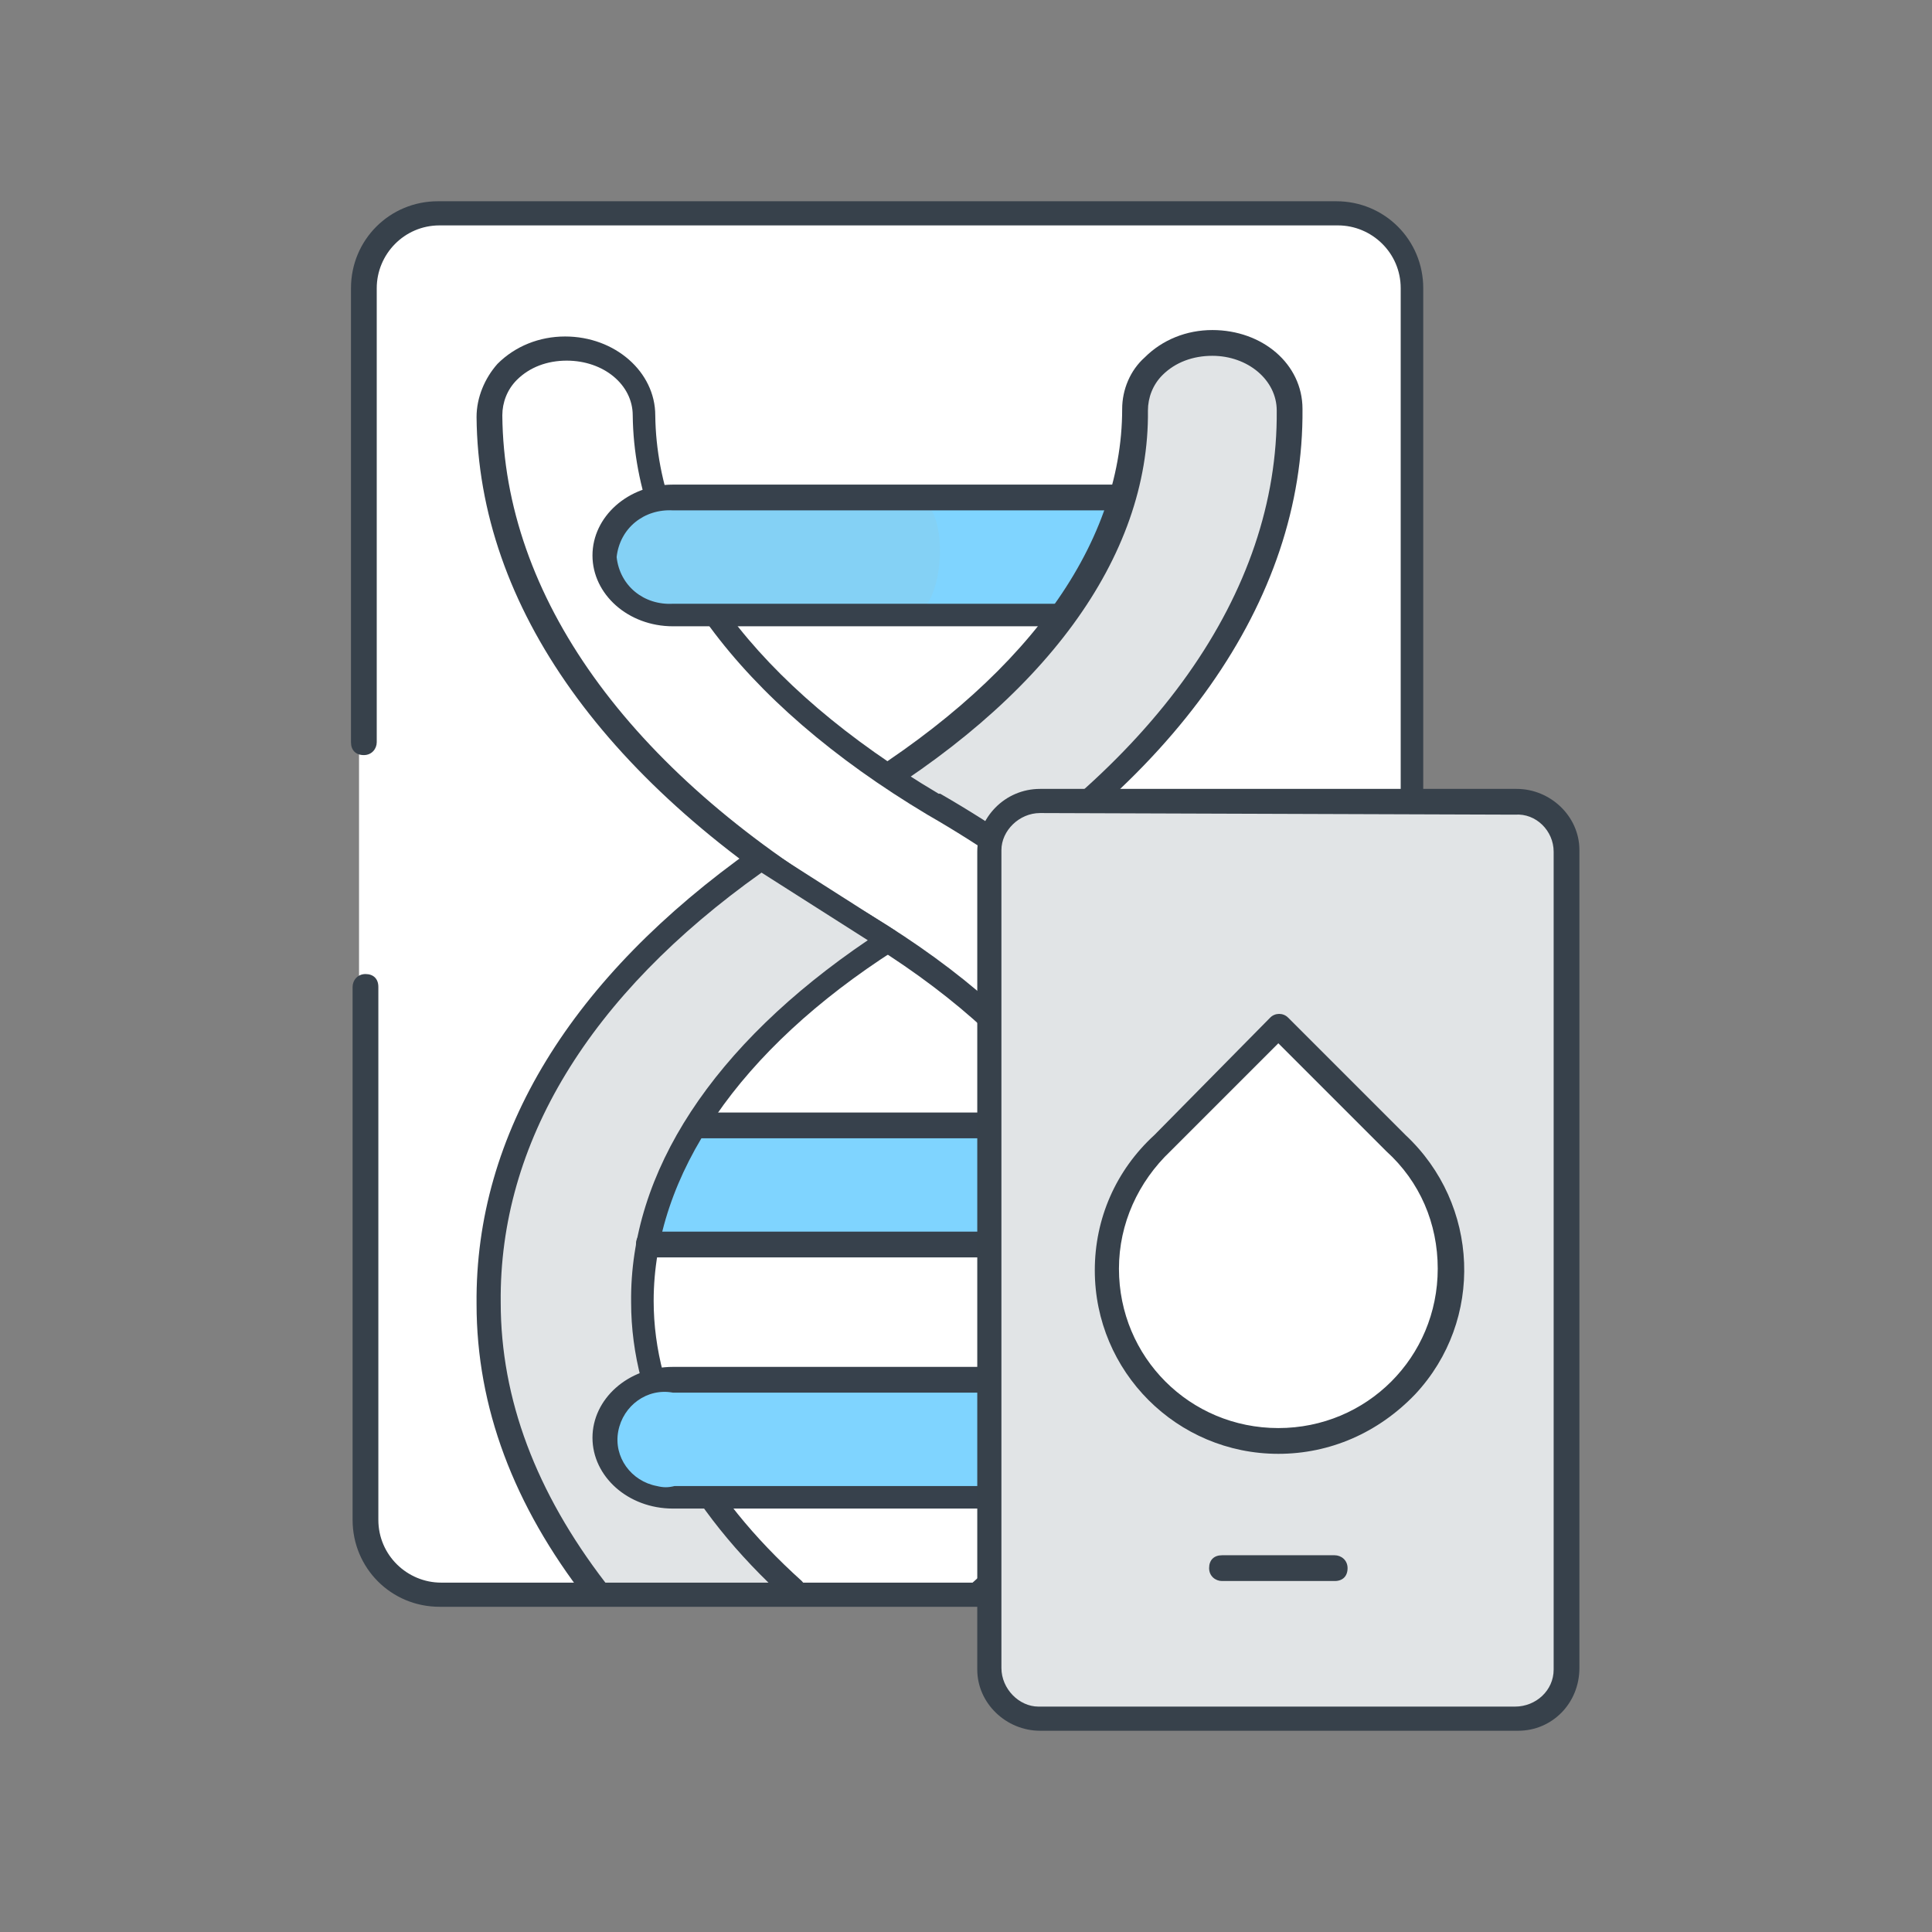 <?xml version="1.0" encoding="utf-8"?>
<!-- Generator: Adobe Illustrator 21.0.2, SVG Export Plug-In . SVG Version: 6.00 Build 0)  -->
<svg version="1.1" id="Layer_1" xmlns="http://www.w3.org/2000/svg" xmlns:xlink="http://www.w3.org/1999/xlink" x="0px" y="0px"
	 viewBox="0 0 120 120" enable-background="new 0 0 120 120" xml:space="preserve">
<rect x="0" y="0" width="120" height="120" fill="#808080" stroke="none"/>
<title>plan</title>
<g id="Layer_2">
	<g id="Desktop-Step_1">
		<path fill="#FFFFFF" d="M85.8,99.2H27c-2.6,0-4.7-2.1-4.7-4.7v-77c0-2.6,2.1-4.7,4.7-4.7h56c2.6,0,4.7,2.1,4.7,4.7v57"/>
		<path fill="#37414B" d="M87.8,50.5c-0.4,0-0.8-0.3-0.8-0.8V17.9c0-2.2-1.8-3.9-3.9-3.9c0,0,0,0,0,0H27.3c-2.2,0-3.9,1.8-3.9,3.9
			v28.2c0,0.4-0.3,0.8-0.8,0.8s-0.8-0.3-0.8-0.8V17.9c0-3,2.4-5.4,5.4-5.4h55.8c3,0,5.4,2.4,5.4,5.4v31.9
			C88.5,50.2,88.2,50.5,87.8,50.5z"/>
		<path fill="#E1E4E6" d="M30.3,80.9c-0.9,7.4,6.5,18,6.5,18H49c0,0-11.3-11.8-8.9-21.7S30.3,80.9,30.3,80.9z"/>
		<path fill="#7FD4FF" d="M41.8,30.9h28l-3.5,7.3H41.8c-2.2,0.1-4-1.5-4.2-3.6C37.8,32.4,39.6,30.8,41.8,30.9z"/>
		<path fill="#7FD4FF" d="M41.8,85.6h28l-3.5,7.3H41.8c-2,0.3-3.9-1.1-4.2-3.1c-0.3-2,1.1-3.9,3.1-4.2
			C41.1,85.6,41.4,85.6,41.8,85.6z"/>
		<path fill="#7FD4FF" d="M70.1,77.3H39.3l0.1-7.3h30.7c2-0.3,3.9,1.1,4.2,3.1s-1.1,3.9-3.1,4.2C70.8,77.3,70.4,77.3,70.1,77.3
			L70.1,77.3z"/>
		<path fill="#E1E4E6" d="M55.3,57.5c-1.5,0-3-0.6-4-1.8c-1.3-1.6-1.1-4,0.6-5.3c0.2-0.2,0.4-0.3,0.7-0.4
			c11.6-6.9,18-15.6,17.9-24.4c0-2.3,2.1-4.2,4.8-4.2s4.8,1.8,4.8,4.1c0.1,11.7-7.7,22.8-22.1,31.3C57.2,57.2,56.2,57.5,55.3,57.5z"
			/>
		<path fill="#37414C" d="M55.3,58.2c-1.8,0-3.4-0.7-4.6-2.1c-0.8-1-1.2-2.3-1-3.6c0.3-1.4,1.1-2.6,2.4-3.3
			c11.4-6.8,17.6-15.2,17.6-23.8c0-1.2,0.5-2.4,1.4-3.2c1.1-1.1,2.6-1.7,4.2-1.7c3.1,0,5.6,2.1,5.6,4.9c0.1,11.9-7.9,23.3-22.5,31.9
			C57.4,57.9,56.4,58.2,55.3,58.2z M75.3,22.1c-1.2,0-2.3,0.4-3.1,1.2c-0.6,0.6-0.9,1.4-0.9,2.2c0.1,9.1-6.4,18-18.3,25
			c-0.9,0.5-1.5,1.3-1.7,2.3c-0.1,0.9,0.1,1.7,0.6,2.4c0.8,1,2.1,1.5,3.4,1.5c0.8,0,1.6-0.2,2.3-0.6c14.1-8.4,21.8-19.3,21.7-30.6
			C79.3,23.6,77.5,22.1,75.3,22.1L75.3,22.1z"/>
		<path fill="#FFFFFF" d="M73.3,99c4.5-5.7,6.8-12,6.8-18.5C80,68.9,72.2,58.1,58,49.9l0,0c-11.5-6.8-17.9-15.4-17.9-24.1
			c0-2.3-2.2-4.1-4.8-4.1l0,0c-2.7,0-4.8,1.9-4.8,4.2c0.1,11.5,7.9,22.5,22.1,30.9l0,0l0,0c11.5,6.6,17.8,15,17.9,23.8
			c0,6.4-3.3,12.8-9.6,18.4"/>
		<path fill="#37414C" d="M73.3,99.7c-0.4,0-0.8-0.3-0.8-0.7c0-0.2,0.1-0.3,0.2-0.5c4.4-5.6,6.7-11.7,6.6-18
			c-0.1-11.3-7.8-21.9-21.7-29.9l0,0c-11.7-7-18.2-15.8-18.3-24.8c0-1.9-1.8-3.4-4.1-3.4c-1.2,0-2.3,0.4-3.1,1.2
			c-0.6,0.6-0.9,1.4-0.9,2.2c0.1,11.2,7.8,22,21.7,30.3l0.1,0.1c11.6,6.7,18.1,15.3,18.2,24.4c0,6.6-3.4,13.2-9.9,19
			c-0.3,0.3-0.8,0.2-1.1-0.1c-0.3-0.3-0.2-0.8,0.1-1.1l0,0c6.2-5.5,9.4-11.7,9.4-17.8c-0.1-8.5-6.3-16.7-17.5-23.1h-0.1
			c-14.4-8.7-22.4-19.8-22.5-31.6c0-1.2,0.5-2.4,1.3-3.3c1.1-1.1,2.6-1.7,4.2-1.7c3.1,0,5.6,2.2,5.6,4.9c0.1,8.5,6.3,16.8,17.6,23.5
			h0.1c14.4,8.3,22.4,19.4,22.4,31.2c0,6.7-2.3,13-7,18.9C73.7,99.6,73.5,99.7,73.3,99.7z"/>
		<path fill="#E1E4E6" d="M40,80.9L40,80.9c-0.1-8.2,5.3-16.1,15.3-22.5l-8-5.1c-11.1,7.8-17,17.4-16.9,27.7l0,0"/>
		<path fill="#37414C" d="M49.4,99.6c-0.2,0-0.4-0.1-0.5-0.2c-6.3-5.7-9.7-12.1-9.7-18.5c-0.1-8.1,5.1-16,14.7-22.5l-6.6-4.2
			C36.6,61.8,31,71,31.1,80.9c0,6,2.2,11.8,6.5,17.4c0.3,0.3,0.2,0.8-0.1,1.1c-0.3,0.3-0.8,0.2-1.1-0.1c-4.5-5.8-6.8-11.9-6.8-18.3
			c-0.1-10.6,5.9-20.3,17.2-28.3c0.3-0.2,0.6-0.2,0.8,0l8,5.1c0.3,0.2,0.4,0.7,0.2,1c-0.1,0.1-0.1,0.2-0.2,0.2
			c-9.7,6.2-15,14-15,21.8c0,6,3.2,12,9.2,17.4c0.3,0.3,0.3,0.7,0.1,1.1C49.8,99.5,49.6,99.6,49.4,99.6L49.4,99.6z"/>
		<path fill="#7FD4FF" d="M55.4,70h14.7c2-0.3,3.9,1.1,4.2,3.1s-1.1,3.9-3.1,4.2c-0.4,0.1-0.7,0.1-1.1,0h-15
			C52.8,77.3,53.1,70,55.4,70z"/>
		<path fill="#37414C" d="M70.1,78.1H40.3c-0.4,0-0.8-0.3-0.8-0.8s0.3-0.8,0.8-0.8h29.7c1.6,0.3,3.1-0.8,3.4-2.4
			c0.3-1.6-0.8-3.1-2.4-3.4c-0.4-0.1-0.7-0.1-1.1,0H43.5c-0.4,0-0.8-0.3-0.8-0.8s0.3-0.8,0.8-0.8h26.5c2.8,0,5,2,5,4.4
			S72.8,78.1,70.1,78.1z"/>
		<path fill="#7FD4FF" d="M56.5,92.9H41.8c-2,0.3-3.9-1.1-4.2-3.1c-0.3-2,1.1-3.9,3.1-4.2c0.4-0.1,0.7-0.1,1.1,0h15
			C59.1,85.6,58.8,92.9,56.5,92.9z"/>
		<path fill="#37414C" d="M65.9,93.7H41.8c-2.8,0-5-2-5-4.4s2.2-4.4,5-4.4h27.6c0.4,0,0.8,0.3,0.8,0.8s-0.3,0.8-0.8,0.8H41.8
			c-1.6-0.3-3.1,0.8-3.4,2.4c-0.3,1.6,0.8,3.1,2.4,3.4c0.4,0.1,0.7,0.1,1.1,0h24.1c0.4,0,0.8,0.3,0.8,0.8S66.3,93.7,65.9,93.7z"/>
		<path fill="#84D1F5" d="M56.5,38.2H41.8c-2.2,0.1-4-1.5-4.2-3.6c0.2-2.2,2.1-3.8,4.2-3.6h15C59.1,30.9,58.8,38.2,56.5,38.2z"/>
		<path fill="#37414C" d="M65.9,38.9H41.8c-2.8,0-5-2-5-4.4s2.2-4.4,5-4.4h27.6c0.4,0,0.8,0.3,0.8,0.8s-0.3,0.8-0.8,0.8H41.8
			c-1.8-0.1-3.3,1.1-3.5,2.9c0.2,1.8,1.7,3,3.5,2.9h24.1c0.4,0,0.8,0.3,0.8,0.8S66.3,38.9,65.9,38.9z"/>
		<path fill="#E1E4E6" d="M30.3,80.9"/>
		<path fill="#37414B" d="M76.7,99.8H27.3c-3,0-5.4-2.4-5.4-5.4V61.3c0-0.4,0.3-0.8,0.8-0.8s0.8,0.3,0.8,0.8v33.1
			c0,2.2,1.8,3.9,3.9,3.9h49.4c0.4,0,0.8,0.3,0.8,0.8S77.1,99.8,76.7,99.8L76.7,99.8z"/>
		<path fill="#E1E4E6" d="M64.6,49.8h29.6c1.7,0,3.1,1.4,3.1,3.1v50.8c0,1.7-1.4,3.1-3.1,3.1H64.6c-1.7,0-3.1-1.4-3.1-3.1V52.9
			C61.5,51.1,62.9,49.8,64.6,49.8z"/>
		<path fill="#37414B" d="M94.3,107.5H64.6c-2.1,0-3.9-1.7-3.9-3.8c0,0,0,0,0,0V52.9c0-2.1,1.7-3.9,3.9-3.9l0,0h29.6
			c2.1,0,3.9,1.7,3.9,3.8v50.8C98.1,105.8,96.4,107.5,94.3,107.5C94.3,107.5,94.3,107.5,94.3,107.5z M64.6,50.5
			c-1.3,0-2.4,1.1-2.4,2.3v50.8c0,1.3,1.1,2.4,2.3,2.4c0,0,0,0,0,0h29.6c1.3,0,2.4-1,2.4-2.3c0,0,0,0,0,0V52.9
			c0-1.3-1.1-2.4-2.4-2.3L64.6,50.5z"/>
		<path fill="#37414B" d="M82.9,98.2h-7c-0.4,0-0.8-0.3-0.8-0.8s0.3-0.8,0.8-0.8h7c0.4,0,0.8,0.3,0.8,0.8S83.4,98.2,82.9,98.2z"/>
		<path fill="#FFFFFF" d="M72.2,71l7.3-7.3l7.3,7.3c4.3,4,4.6,10.7,0.6,15.1c-4,4.3-10.7,4.6-15.1,0.6c-4.3-4-4.6-10.7-0.6-15.1
			C71.8,71.4,72,71.2,72.2,71z"/>
		<path fill="#37414B" d="M79.4,90.3c-6.3,0-11.4-5.1-11.4-11.4c0-3.2,1.3-6.2,3.7-8.4l7.2-7.3c0.3-0.3,0.8-0.3,1.1,0l7.3,7.3
			c4.6,4.3,4.9,11.5,0.6,16.1C85.6,89,82.6,90.3,79.4,90.3z M79.4,64.8l-6.7,6.7l0,0c-2,1.9-3.2,4.5-3.2,7.3c0,5.5,4.4,9.9,9.9,9.9
			s9.9-4.4,9.9-9.9c0-2.8-1.1-5.4-3.2-7.3L79.4,64.8z M72.2,71L72.2,71z"/>
		<rect fill="none" width="120" height="120"/>
	</g>
</g>
</svg>
